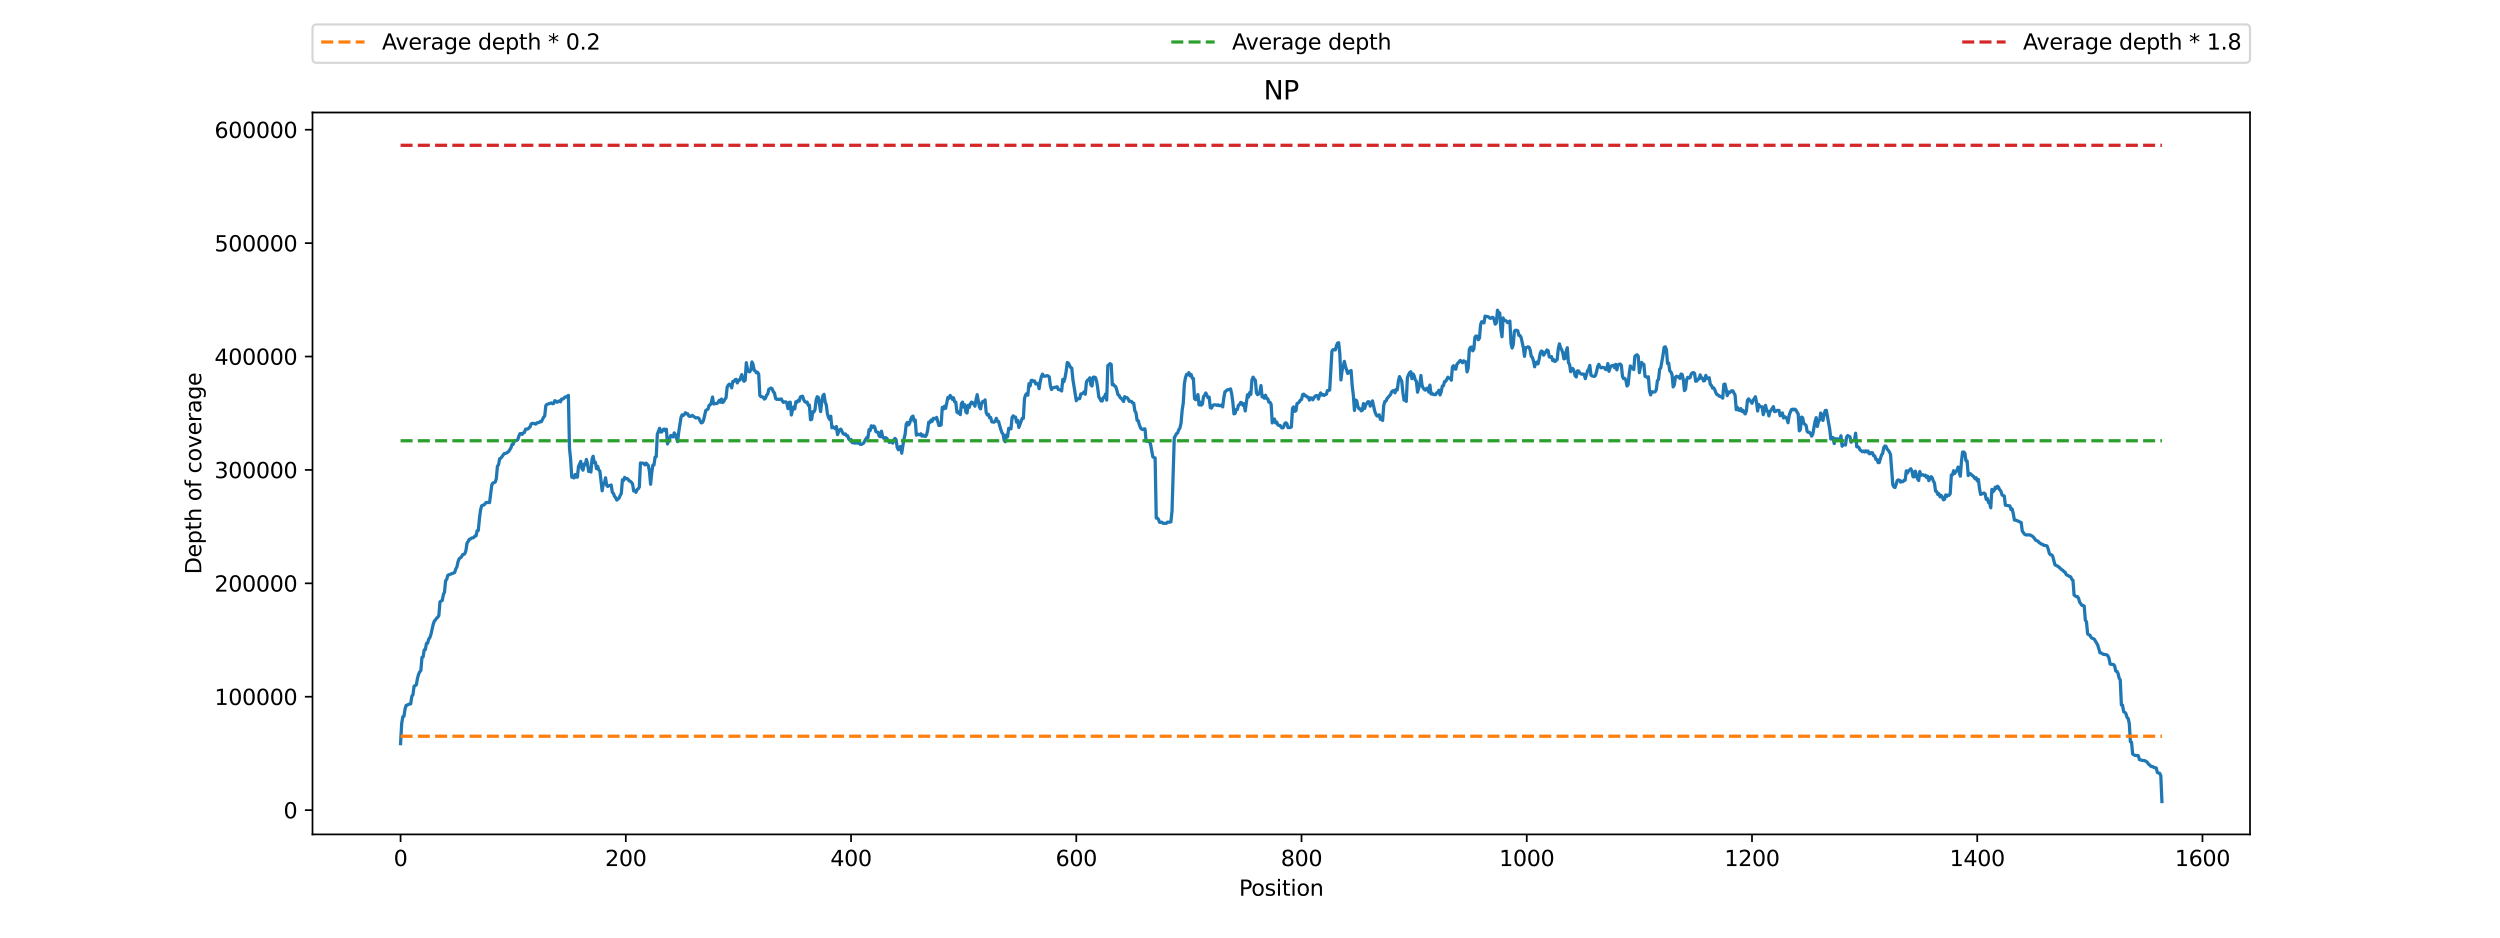 <?xml version="1.0" encoding="utf-8" standalone="no"?>
<!DOCTYPE svg PUBLIC "-//W3C//DTD SVG 1.1//EN"
  "http://www.w3.org/Graphics/SVG/1.1/DTD/svg11.dtd">
<svg xmlns:xlink="http://www.w3.org/1999/xlink" width="1152pt" height="432pt" viewBox="0 0 1152 432" xmlns="http://www.w3.org/2000/svg" version="1.1">
 <defs>
  <style type="text/css">*{stroke-linejoin: round; stroke-linecap: butt}</style>
 </defs>
 <g id="figure_1">
  <g id="patch_1">
   <path d="M 0 432 
L 1152 432 
L 1152 0 
L 0 0 
z
" style="fill: #ffffff"/>
  </g>
  <g id="axes_1">
   <g id="patch_2">
    <path d="M 144 384.48 
L 1036.8 384.48 
L 1036.8 51.84 
L 144 51.84 
z
" style="fill: #ffffff"/>
   </g>
   <g id="matplotlib.axis_1">
    <g id="xtick_1">
     <g id="line2d_1">
      <defs>
       <path id="m8441cb21a8" d="M 0 0 
L 0 3.5 
" style="stroke: #000000; stroke-width: 0.8"/>
      </defs>
      <g>
       <use xlink:href="#m8441cb21a8" x="184.582" y="384.48" style="stroke: #000000; stroke-width: 0.8"/>
      </g>
     </g>
     <g id="text_1">
      <!-- 0 -->
      <g transform="translate(181.401 399.078)scale(0.1 -0.1)">
       <defs>
        <path id="DejaVuSans-30" d="M 2034 4250 
Q 1547 4250 1301 3770 
Q 1056 3291 1056 2328 
Q 1056 1369 1301 889 
Q 1547 409 2034 409 
Q 2525 409 2770 889 
Q 3016 1369 3016 2328 
Q 3016 3291 2770 3770 
Q 2525 4250 2034 4250 
z
M 2034 4750 
Q 2819 4750 3233 4129 
Q 3647 3509 3647 2328 
Q 3647 1150 3233 529 
Q 2819 -91 2034 -91 
Q 1250 -91 836 529 
Q 422 1150 422 2328 
Q 422 3509 836 4129 
Q 1250 4750 2034 4750 
z
" transform="scale(0.016)"/>
       </defs>
       <use xlink:href="#DejaVuSans-30"/>
      </g>
     </g>
    </g>
    <g id="xtick_2">
     <g id="line2d_2">
      <g>
       <use xlink:href="#m8441cb21a8" x="288.372" y="384.48" style="stroke: #000000; stroke-width: 0.8"/>
      </g>
     </g>
     <g id="text_2">
      <!-- 200 -->
      <g transform="translate(278.828 399.078)scale(0.1 -0.1)">
       <defs>
        <path id="DejaVuSans-32" d="M 1228 531 
L 3431 531 
L 3431 0 
L 469 0 
L 469 531 
Q 828 903 1448 1529 
Q 2069 2156 2228 2338 
Q 2531 2678 2651 2914 
Q 2772 3150 2772 3378 
Q 2772 3750 2511 3984 
Q 2250 4219 1831 4219 
Q 1534 4219 1204 4116 
Q 875 4013 500 3803 
L 500 4441 
Q 881 4594 1212 4672 
Q 1544 4750 1819 4750 
Q 2544 4750 2975 4387 
Q 3406 4025 3406 3419 
Q 3406 3131 3298 2873 
Q 3191 2616 2906 2266 
Q 2828 2175 2409 1742 
Q 1991 1309 1228 531 
z
" transform="scale(0.016)"/>
       </defs>
       <use xlink:href="#DejaVuSans-32"/>
       <use xlink:href="#DejaVuSans-30" x="63.623"/>
       <use xlink:href="#DejaVuSans-30" x="127.246"/>
      </g>
     </g>
    </g>
    <g id="xtick_3">
     <g id="line2d_3">
      <g>
       <use xlink:href="#m8441cb21a8" x="392.161" y="384.48" style="stroke: #000000; stroke-width: 0.8"/>
      </g>
     </g>
     <g id="text_3">
      <!-- 400 -->
      <g transform="translate(382.618 399.078)scale(0.1 -0.1)">
       <defs>
        <path id="DejaVuSans-34" d="M 2419 4116 
L 825 1625 
L 2419 1625 
L 2419 4116 
z
M 2253 4666 
L 3047 4666 
L 3047 1625 
L 3713 1625 
L 3713 1100 
L 3047 1100 
L 3047 0 
L 2419 0 
L 2419 1100 
L 313 1100 
L 313 1709 
L 2253 4666 
z
" transform="scale(0.016)"/>
       </defs>
       <use xlink:href="#DejaVuSans-34"/>
       <use xlink:href="#DejaVuSans-30" x="63.623"/>
       <use xlink:href="#DejaVuSans-30" x="127.246"/>
      </g>
     </g>
    </g>
    <g id="xtick_4">
     <g id="line2d_4">
      <g>
       <use xlink:href="#m8441cb21a8" x="495.951" y="384.48" style="stroke: #000000; stroke-width: 0.8"/>
      </g>
     </g>
     <g id="text_4">
      <!-- 600 -->
      <g transform="translate(486.408 399.078)scale(0.1 -0.1)">
       <defs>
        <path id="DejaVuSans-36" d="M 2113 2584 
Q 1688 2584 1439 2293 
Q 1191 2003 1191 1497 
Q 1191 994 1439 701 
Q 1688 409 2113 409 
Q 2538 409 2786 701 
Q 3034 994 3034 1497 
Q 3034 2003 2786 2293 
Q 2538 2584 2113 2584 
z
M 3366 4563 
L 3366 3988 
Q 3128 4100 2886 4159 
Q 2644 4219 2406 4219 
Q 1781 4219 1451 3797 
Q 1122 3375 1075 2522 
Q 1259 2794 1537 2939 
Q 1816 3084 2150 3084 
Q 2853 3084 3261 2657 
Q 3669 2231 3669 1497 
Q 3669 778 3244 343 
Q 2819 -91 2113 -91 
Q 1303 -91 875 529 
Q 447 1150 447 2328 
Q 447 3434 972 4092 
Q 1497 4750 2381 4750 
Q 2619 4750 2861 4703 
Q 3103 4656 3366 4563 
z
" transform="scale(0.016)"/>
       </defs>
       <use xlink:href="#DejaVuSans-36"/>
       <use xlink:href="#DejaVuSans-30" x="63.623"/>
       <use xlink:href="#DejaVuSans-30" x="127.246"/>
      </g>
     </g>
    </g>
    <g id="xtick_5">
     <g id="line2d_5">
      <g>
       <use xlink:href="#m8441cb21a8" x="599.741" y="384.48" style="stroke: #000000; stroke-width: 0.8"/>
      </g>
     </g>
     <g id="text_5">
      <!-- 800 -->
      <g transform="translate(590.197 399.078)scale(0.1 -0.1)">
       <defs>
        <path id="DejaVuSans-38" d="M 2034 2216 
Q 1584 2216 1326 1975 
Q 1069 1734 1069 1313 
Q 1069 891 1326 650 
Q 1584 409 2034 409 
Q 2484 409 2743 651 
Q 3003 894 3003 1313 
Q 3003 1734 2745 1975 
Q 2488 2216 2034 2216 
z
M 1403 2484 
Q 997 2584 770 2862 
Q 544 3141 544 3541 
Q 544 4100 942 4425 
Q 1341 4750 2034 4750 
Q 2731 4750 3128 4425 
Q 3525 4100 3525 3541 
Q 3525 3141 3298 2862 
Q 3072 2584 2669 2484 
Q 3125 2378 3379 2068 
Q 3634 1759 3634 1313 
Q 3634 634 3220 271 
Q 2806 -91 2034 -91 
Q 1263 -91 848 271 
Q 434 634 434 1313 
Q 434 1759 690 2068 
Q 947 2378 1403 2484 
z
M 1172 3481 
Q 1172 3119 1398 2916 
Q 1625 2713 2034 2713 
Q 2441 2713 2670 2916 
Q 2900 3119 2900 3481 
Q 2900 3844 2670 4047 
Q 2441 4250 2034 4250 
Q 1625 4250 1398 4047 
Q 1172 3844 1172 3481 
z
" transform="scale(0.016)"/>
       </defs>
       <use xlink:href="#DejaVuSans-38"/>
       <use xlink:href="#DejaVuSans-30" x="63.623"/>
       <use xlink:href="#DejaVuSans-30" x="127.246"/>
      </g>
     </g>
    </g>
    <g id="xtick_6">
     <g id="line2d_6">
      <g>
       <use xlink:href="#m8441cb21a8" x="703.531" y="384.48" style="stroke: #000000; stroke-width: 0.8"/>
      </g>
     </g>
     <g id="text_6">
      <!-- 1000 -->
      <g transform="translate(690.806 399.078)scale(0.1 -0.1)">
       <defs>
        <path id="DejaVuSans-31" d="M 794 531 
L 1825 531 
L 1825 4091 
L 703 3866 
L 703 4441 
L 1819 4666 
L 2450 4666 
L 2450 531 
L 3481 531 
L 3481 0 
L 794 0 
L 794 531 
z
" transform="scale(0.016)"/>
       </defs>
       <use xlink:href="#DejaVuSans-31"/>
       <use xlink:href="#DejaVuSans-30" x="63.623"/>
       <use xlink:href="#DejaVuSans-30" x="127.246"/>
       <use xlink:href="#DejaVuSans-30" x="190.869"/>
      </g>
     </g>
    </g>
    <g id="xtick_7">
     <g id="line2d_7">
      <g>
       <use xlink:href="#m8441cb21a8" x="807.321" y="384.48" style="stroke: #000000; stroke-width: 0.8"/>
      </g>
     </g>
     <g id="text_7">
      <!-- 1200 -->
      <g transform="translate(794.596 399.078)scale(0.1 -0.1)">
       <use xlink:href="#DejaVuSans-31"/>
       <use xlink:href="#DejaVuSans-32" x="63.623"/>
       <use xlink:href="#DejaVuSans-30" x="127.246"/>
       <use xlink:href="#DejaVuSans-30" x="190.869"/>
      </g>
     </g>
    </g>
    <g id="xtick_8">
     <g id="line2d_8">
      <g>
       <use xlink:href="#m8441cb21a8" x="911.111" y="384.48" style="stroke: #000000; stroke-width: 0.8"/>
      </g>
     </g>
     <g id="text_8">
      <!-- 1400 -->
      <g transform="translate(898.386 399.078)scale(0.1 -0.1)">
       <use xlink:href="#DejaVuSans-31"/>
       <use xlink:href="#DejaVuSans-34" x="63.623"/>
       <use xlink:href="#DejaVuSans-30" x="127.246"/>
       <use xlink:href="#DejaVuSans-30" x="190.869"/>
      </g>
     </g>
    </g>
    <g id="xtick_9">
     <g id="line2d_9">
      <g>
       <use xlink:href="#m8441cb21a8" x="1014.9" y="384.48" style="stroke: #000000; stroke-width: 0.8"/>
      </g>
     </g>
     <g id="text_9">
      <!-- 1600 -->
      <g transform="translate(1002.175 399.078)scale(0.1 -0.1)">
       <use xlink:href="#DejaVuSans-31"/>
       <use xlink:href="#DejaVuSans-36" x="63.623"/>
       <use xlink:href="#DejaVuSans-30" x="127.246"/>
       <use xlink:href="#DejaVuSans-30" x="190.869"/>
      </g>
     </g>
    </g>
    <g id="text_10">
     <!-- Position -->
     <g transform="translate(570.936 412.757)scale(0.1 -0.1)">
      <defs>
       <path id="DejaVuSans-50" d="M 1259 4147 
L 1259 2394 
L 2053 2394 
Q 2494 2394 2734 2622 
Q 2975 2850 2975 3272 
Q 2975 3691 2734 3919 
Q 2494 4147 2053 4147 
L 1259 4147 
z
M 628 4666 
L 2053 4666 
Q 2838 4666 3239 4311 
Q 3641 3956 3641 3272 
Q 3641 2581 3239 2228 
Q 2838 1875 2053 1875 
L 1259 1875 
L 1259 0 
L 628 0 
L 628 4666 
z
" transform="scale(0.016)"/>
       <path id="DejaVuSans-6f" d="M 1959 3097 
Q 1497 3097 1228 2736 
Q 959 2375 959 1747 
Q 959 1119 1226 758 
Q 1494 397 1959 397 
Q 2419 397 2687 759 
Q 2956 1122 2956 1747 
Q 2956 2369 2687 2733 
Q 2419 3097 1959 3097 
z
M 1959 3584 
Q 2709 3584 3137 3096 
Q 3566 2609 3566 1747 
Q 3566 888 3137 398 
Q 2709 -91 1959 -91 
Q 1206 -91 779 398 
Q 353 888 353 1747 
Q 353 2609 779 3096 
Q 1206 3584 1959 3584 
z
" transform="scale(0.016)"/>
       <path id="DejaVuSans-73" d="M 2834 3397 
L 2834 2853 
Q 2591 2978 2328 3040 
Q 2066 3103 1784 3103 
Q 1356 3103 1142 2972 
Q 928 2841 928 2578 
Q 928 2378 1081 2264 
Q 1234 2150 1697 2047 
L 1894 2003 
Q 2506 1872 2764 1633 
Q 3022 1394 3022 966 
Q 3022 478 2636 193 
Q 2250 -91 1575 -91 
Q 1294 -91 989 -36 
Q 684 19 347 128 
L 347 722 
Q 666 556 975 473 
Q 1284 391 1588 391 
Q 1994 391 2212 530 
Q 2431 669 2431 922 
Q 2431 1156 2273 1281 
Q 2116 1406 1581 1522 
L 1381 1569 
Q 847 1681 609 1914 
Q 372 2147 372 2553 
Q 372 3047 722 3315 
Q 1072 3584 1716 3584 
Q 2034 3584 2315 3537 
Q 2597 3491 2834 3397 
z
" transform="scale(0.016)"/>
       <path id="DejaVuSans-69" d="M 603 3500 
L 1178 3500 
L 1178 0 
L 603 0 
L 603 3500 
z
M 603 4863 
L 1178 4863 
L 1178 4134 
L 603 4134 
L 603 4863 
z
" transform="scale(0.016)"/>
       <path id="DejaVuSans-74" d="M 1172 4494 
L 1172 3500 
L 2356 3500 
L 2356 3053 
L 1172 3053 
L 1172 1153 
Q 1172 725 1289 603 
Q 1406 481 1766 481 
L 2356 481 
L 2356 0 
L 1766 0 
Q 1100 0 847 248 
Q 594 497 594 1153 
L 594 3053 
L 172 3053 
L 172 3500 
L 594 3500 
L 594 4494 
L 1172 4494 
z
" transform="scale(0.016)"/>
       <path id="DejaVuSans-6e" d="M 3513 2113 
L 3513 0 
L 2938 0 
L 2938 2094 
Q 2938 2591 2744 2837 
Q 2550 3084 2163 3084 
Q 1697 3084 1428 2787 
Q 1159 2491 1159 1978 
L 1159 0 
L 581 0 
L 581 3500 
L 1159 3500 
L 1159 2956 
Q 1366 3272 1645 3428 
Q 1925 3584 2291 3584 
Q 2894 3584 3203 3211 
Q 3513 2838 3513 2113 
z
" transform="scale(0.016)"/>
      </defs>
      <use xlink:href="#DejaVuSans-50"/>
      <use xlink:href="#DejaVuSans-6f" x="56.678"/>
      <use xlink:href="#DejaVuSans-73" x="117.859"/>
      <use xlink:href="#DejaVuSans-69" x="169.959"/>
      <use xlink:href="#DejaVuSans-74" x="197.742"/>
      <use xlink:href="#DejaVuSans-69" x="236.951"/>
      <use xlink:href="#DejaVuSans-6f" x="264.734"/>
      <use xlink:href="#DejaVuSans-6e" x="325.916"/>
     </g>
    </g>
   </g>
   <g id="matplotlib.axis_2">
    <g id="ytick_1">
     <g id="line2d_10">
      <defs>
       <path id="maeee76beac" d="M 0 0 
L -3.5 0 
" style="stroke: #000000; stroke-width: 0.8"/>
      </defs>
      <g>
       <use xlink:href="#maeee76beac" x="144" y="373.301" style="stroke: #000000; stroke-width: 0.8"/>
      </g>
     </g>
     <g id="text_11">
      <!-- 0 -->
      <g transform="translate(130.637 377.101)scale(0.1 -0.1)">
       <use xlink:href="#DejaVuSans-30"/>
      </g>
     </g>
    </g>
    <g id="ytick_2">
     <g id="line2d_11">
      <g>
       <use xlink:href="#maeee76beac" x="144" y="321.049" style="stroke: #000000; stroke-width: 0.8"/>
      </g>
     </g>
     <g id="text_12">
      <!-- 100000 -->
      <g transform="translate(98.825 324.848)scale(0.1 -0.1)">
       <use xlink:href="#DejaVuSans-31"/>
       <use xlink:href="#DejaVuSans-30" x="63.623"/>
       <use xlink:href="#DejaVuSans-30" x="127.246"/>
       <use xlink:href="#DejaVuSans-30" x="190.869"/>
       <use xlink:href="#DejaVuSans-30" x="254.492"/>
       <use xlink:href="#DejaVuSans-30" x="318.115"/>
      </g>
     </g>
    </g>
    <g id="ytick_3">
     <g id="line2d_12">
      <g>
       <use xlink:href="#maeee76beac" x="144" y="268.796" style="stroke: #000000; stroke-width: 0.8"/>
      </g>
     </g>
     <g id="text_13">
      <!-- 200000 -->
      <g transform="translate(98.825 272.595)scale(0.1 -0.1)">
       <use xlink:href="#DejaVuSans-32"/>
       <use xlink:href="#DejaVuSans-30" x="63.623"/>
       <use xlink:href="#DejaVuSans-30" x="127.246"/>
       <use xlink:href="#DejaVuSans-30" x="190.869"/>
       <use xlink:href="#DejaVuSans-30" x="254.492"/>
       <use xlink:href="#DejaVuSans-30" x="318.115"/>
      </g>
     </g>
    </g>
    <g id="ytick_4">
     <g id="line2d_13">
      <g>
       <use xlink:href="#maeee76beac" x="144" y="216.543" style="stroke: #000000; stroke-width: 0.8"/>
      </g>
     </g>
     <g id="text_14">
      <!-- 300000 -->
      <g transform="translate(98.825 220.342)scale(0.1 -0.1)">
       <defs>
        <path id="DejaVuSans-33" d="M 2597 2516 
Q 3050 2419 3304 2112 
Q 3559 1806 3559 1356 
Q 3559 666 3084 287 
Q 2609 -91 1734 -91 
Q 1441 -91 1130 -33 
Q 819 25 488 141 
L 488 750 
Q 750 597 1062 519 
Q 1375 441 1716 441 
Q 2309 441 2620 675 
Q 2931 909 2931 1356 
Q 2931 1769 2642 2001 
Q 2353 2234 1838 2234 
L 1294 2234 
L 1294 2753 
L 1863 2753 
Q 2328 2753 2575 2939 
Q 2822 3125 2822 3475 
Q 2822 3834 2567 4026 
Q 2313 4219 1838 4219 
Q 1578 4219 1281 4162 
Q 984 4106 628 3988 
L 628 4550 
Q 988 4650 1302 4700 
Q 1616 4750 1894 4750 
Q 2613 4750 3031 4423 
Q 3450 4097 3450 3541 
Q 3450 3153 3228 2886 
Q 3006 2619 2597 2516 
z
" transform="scale(0.016)"/>
       </defs>
       <use xlink:href="#DejaVuSans-33"/>
       <use xlink:href="#DejaVuSans-30" x="63.623"/>
       <use xlink:href="#DejaVuSans-30" x="127.246"/>
       <use xlink:href="#DejaVuSans-30" x="190.869"/>
       <use xlink:href="#DejaVuSans-30" x="254.492"/>
       <use xlink:href="#DejaVuSans-30" x="318.115"/>
      </g>
     </g>
    </g>
    <g id="ytick_5">
     <g id="line2d_14">
      <g>
       <use xlink:href="#maeee76beac" x="144" y="164.29" style="stroke: #000000; stroke-width: 0.8"/>
      </g>
     </g>
     <g id="text_15">
      <!-- 400000 -->
      <g transform="translate(98.825 168.089)scale(0.1 -0.1)">
       <use xlink:href="#DejaVuSans-34"/>
       <use xlink:href="#DejaVuSans-30" x="63.623"/>
       <use xlink:href="#DejaVuSans-30" x="127.246"/>
       <use xlink:href="#DejaVuSans-30" x="190.869"/>
       <use xlink:href="#DejaVuSans-30" x="254.492"/>
       <use xlink:href="#DejaVuSans-30" x="318.115"/>
      </g>
     </g>
    </g>
    <g id="ytick_6">
     <g id="line2d_15">
      <g>
       <use xlink:href="#maeee76beac" x="144" y="112.037" style="stroke: #000000; stroke-width: 0.8"/>
      </g>
     </g>
     <g id="text_16">
      <!-- 500000 -->
      <g transform="translate(98.825 115.837)scale(0.1 -0.1)">
       <defs>
        <path id="DejaVuSans-35" d="M 691 4666 
L 3169 4666 
L 3169 4134 
L 1269 4134 
L 1269 2991 
Q 1406 3038 1543 3061 
Q 1681 3084 1819 3084 
Q 2600 3084 3056 2656 
Q 3513 2228 3513 1497 
Q 3513 744 3044 326 
Q 2575 -91 1722 -91 
Q 1428 -91 1123 -41 
Q 819 9 494 109 
L 494 744 
Q 775 591 1075 516 
Q 1375 441 1709 441 
Q 2250 441 2565 725 
Q 2881 1009 2881 1497 
Q 2881 1984 2565 2268 
Q 2250 2553 1709 2553 
Q 1456 2553 1204 2497 
Q 953 2441 691 2322 
L 691 4666 
z
" transform="scale(0.016)"/>
       </defs>
       <use xlink:href="#DejaVuSans-35"/>
       <use xlink:href="#DejaVuSans-30" x="63.623"/>
       <use xlink:href="#DejaVuSans-30" x="127.246"/>
       <use xlink:href="#DejaVuSans-30" x="190.869"/>
       <use xlink:href="#DejaVuSans-30" x="254.492"/>
       <use xlink:href="#DejaVuSans-30" x="318.115"/>
      </g>
     </g>
    </g>
    <g id="ytick_7">
     <g id="line2d_16">
      <g>
       <use xlink:href="#maeee76beac" x="144" y="59.785" style="stroke: #000000; stroke-width: 0.8"/>
      </g>
     </g>
     <g id="text_17">
      <!-- 600000 -->
      <g transform="translate(98.825 63.584)scale(0.1 -0.1)">
       <use xlink:href="#DejaVuSans-36"/>
       <use xlink:href="#DejaVuSans-30" x="63.623"/>
       <use xlink:href="#DejaVuSans-30" x="127.246"/>
       <use xlink:href="#DejaVuSans-30" x="190.869"/>
       <use xlink:href="#DejaVuSans-30" x="254.492"/>
       <use xlink:href="#DejaVuSans-30" x="318.115"/>
      </g>
     </g>
    </g>
    <g id="text_18">
     <!-- Depth of coverage -->
     <g transform="translate(92.745 264.602)rotate(-90)scale(0.1 -0.1)">
      <defs>
       <path id="DejaVuSans-44" d="M 1259 4147 
L 1259 519 
L 2022 519 
Q 2988 519 3436 956 
Q 3884 1394 3884 2338 
Q 3884 3275 3436 3711 
Q 2988 4147 2022 4147 
L 1259 4147 
z
M 628 4666 
L 1925 4666 
Q 3281 4666 3915 4102 
Q 4550 3538 4550 2338 
Q 4550 1131 3912 565 
Q 3275 0 1925 0 
L 628 0 
L 628 4666 
z
" transform="scale(0.016)"/>
       <path id="DejaVuSans-65" d="M 3597 1894 
L 3597 1613 
L 953 1613 
Q 991 1019 1311 708 
Q 1631 397 2203 397 
Q 2534 397 2845 478 
Q 3156 559 3463 722 
L 3463 178 
Q 3153 47 2828 -22 
Q 2503 -91 2169 -91 
Q 1331 -91 842 396 
Q 353 884 353 1716 
Q 353 2575 817 3079 
Q 1281 3584 2069 3584 
Q 2775 3584 3186 3129 
Q 3597 2675 3597 1894 
z
M 3022 2063 
Q 3016 2534 2758 2815 
Q 2500 3097 2075 3097 
Q 1594 3097 1305 2825 
Q 1016 2553 972 2059 
L 3022 2063 
z
" transform="scale(0.016)"/>
       <path id="DejaVuSans-70" d="M 1159 525 
L 1159 -1331 
L 581 -1331 
L 581 3500 
L 1159 3500 
L 1159 2969 
Q 1341 3281 1617 3432 
Q 1894 3584 2278 3584 
Q 2916 3584 3314 3078 
Q 3713 2572 3713 1747 
Q 3713 922 3314 415 
Q 2916 -91 2278 -91 
Q 1894 -91 1617 61 
Q 1341 213 1159 525 
z
M 3116 1747 
Q 3116 2381 2855 2742 
Q 2594 3103 2138 3103 
Q 1681 3103 1420 2742 
Q 1159 2381 1159 1747 
Q 1159 1113 1420 752 
Q 1681 391 2138 391 
Q 2594 391 2855 752 
Q 3116 1113 3116 1747 
z
" transform="scale(0.016)"/>
       <path id="DejaVuSans-68" d="M 3513 2113 
L 3513 0 
L 2938 0 
L 2938 2094 
Q 2938 2591 2744 2837 
Q 2550 3084 2163 3084 
Q 1697 3084 1428 2787 
Q 1159 2491 1159 1978 
L 1159 0 
L 581 0 
L 581 4863 
L 1159 4863 
L 1159 2956 
Q 1366 3272 1645 3428 
Q 1925 3584 2291 3584 
Q 2894 3584 3203 3211 
Q 3513 2838 3513 2113 
z
" transform="scale(0.016)"/>
       <path id="DejaVuSans-20" transform="scale(0.016)"/>
       <path id="DejaVuSans-66" d="M 2375 4863 
L 2375 4384 
L 1825 4384 
Q 1516 4384 1395 4259 
Q 1275 4134 1275 3809 
L 1275 3500 
L 2222 3500 
L 2222 3053 
L 1275 3053 
L 1275 0 
L 697 0 
L 697 3053 
L 147 3053 
L 147 3500 
L 697 3500 
L 697 3744 
Q 697 4328 969 4595 
Q 1241 4863 1831 4863 
L 2375 4863 
z
" transform="scale(0.016)"/>
       <path id="DejaVuSans-63" d="M 3122 3366 
L 3122 2828 
Q 2878 2963 2633 3030 
Q 2388 3097 2138 3097 
Q 1578 3097 1268 2742 
Q 959 2388 959 1747 
Q 959 1106 1268 751 
Q 1578 397 2138 397 
Q 2388 397 2633 464 
Q 2878 531 3122 666 
L 3122 134 
Q 2881 22 2623 -34 
Q 2366 -91 2075 -91 
Q 1284 -91 818 406 
Q 353 903 353 1747 
Q 353 2603 823 3093 
Q 1294 3584 2113 3584 
Q 2378 3584 2631 3529 
Q 2884 3475 3122 3366 
z
" transform="scale(0.016)"/>
       <path id="DejaVuSans-76" d="M 191 3500 
L 800 3500 
L 1894 563 
L 2988 3500 
L 3597 3500 
L 2284 0 
L 1503 0 
L 191 3500 
z
" transform="scale(0.016)"/>
       <path id="DejaVuSans-72" d="M 2631 2963 
Q 2534 3019 2420 3045 
Q 2306 3072 2169 3072 
Q 1681 3072 1420 2755 
Q 1159 2438 1159 1844 
L 1159 0 
L 581 0 
L 581 3500 
L 1159 3500 
L 1159 2956 
Q 1341 3275 1631 3429 
Q 1922 3584 2338 3584 
Q 2397 3584 2469 3576 
Q 2541 3569 2628 3553 
L 2631 2963 
z
" transform="scale(0.016)"/>
       <path id="DejaVuSans-61" d="M 2194 1759 
Q 1497 1759 1228 1600 
Q 959 1441 959 1056 
Q 959 750 1161 570 
Q 1363 391 1709 391 
Q 2188 391 2477 730 
Q 2766 1069 2766 1631 
L 2766 1759 
L 2194 1759 
z
M 3341 1997 
L 3341 0 
L 2766 0 
L 2766 531 
Q 2569 213 2275 61 
Q 1981 -91 1556 -91 
Q 1019 -91 701 211 
Q 384 513 384 1019 
Q 384 1609 779 1909 
Q 1175 2209 1959 2209 
L 2766 2209 
L 2766 2266 
Q 2766 2663 2505 2880 
Q 2244 3097 1772 3097 
Q 1472 3097 1187 3025 
Q 903 2953 641 2809 
L 641 3341 
Q 956 3463 1253 3523 
Q 1550 3584 1831 3584 
Q 2591 3584 2966 3190 
Q 3341 2797 3341 1997 
z
" transform="scale(0.016)"/>
       <path id="DejaVuSans-67" d="M 2906 1791 
Q 2906 2416 2648 2759 
Q 2391 3103 1925 3103 
Q 1463 3103 1205 2759 
Q 947 2416 947 1791 
Q 947 1169 1205 825 
Q 1463 481 1925 481 
Q 2391 481 2648 825 
Q 2906 1169 2906 1791 
z
M 3481 434 
Q 3481 -459 3084 -895 
Q 2688 -1331 1869 -1331 
Q 1566 -1331 1297 -1286 
Q 1028 -1241 775 -1147 
L 775 -588 
Q 1028 -725 1275 -790 
Q 1522 -856 1778 -856 
Q 2344 -856 2625 -561 
Q 2906 -266 2906 331 
L 2906 616 
Q 2728 306 2450 153 
Q 2172 0 1784 0 
Q 1141 0 747 490 
Q 353 981 353 1791 
Q 353 2603 747 3093 
Q 1141 3584 1784 3584 
Q 2172 3584 2450 3431 
Q 2728 3278 2906 2969 
L 2906 3500 
L 3481 3500 
L 3481 434 
z
" transform="scale(0.016)"/>
      </defs>
      <use xlink:href="#DejaVuSans-44"/>
      <use xlink:href="#DejaVuSans-65" x="77.002"/>
      <use xlink:href="#DejaVuSans-70" x="138.525"/>
      <use xlink:href="#DejaVuSans-74" x="202.002"/>
      <use xlink:href="#DejaVuSans-68" x="241.211"/>
      <use xlink:href="#DejaVuSans-20" x="304.59"/>
      <use xlink:href="#DejaVuSans-6f" x="336.377"/>
      <use xlink:href="#DejaVuSans-66" x="397.559"/>
      <use xlink:href="#DejaVuSans-20" x="432.764"/>
      <use xlink:href="#DejaVuSans-63" x="464.551"/>
      <use xlink:href="#DejaVuSans-6f" x="519.531"/>
      <use xlink:href="#DejaVuSans-76" x="580.713"/>
      <use xlink:href="#DejaVuSans-65" x="639.893"/>
      <use xlink:href="#DejaVuSans-72" x="701.416"/>
      <use xlink:href="#DejaVuSans-61" x="742.529"/>
      <use xlink:href="#DejaVuSans-67" x="803.809"/>
      <use xlink:href="#DejaVuSans-65" x="867.285"/>
     </g>
    </g>
   </g>
   <g id="line2d_17">
    <path d="M 184.582 342.67 
L 185.101 333.378 
L 185.62 330.258 
L 186.139 330.09 
L 186.658 326.639 
L 187.177 325.029 
L 187.696 324.907 
L 188.214 324.564 
L 189.252 324.34 
L 189.771 320.844 
L 190.29 320.099 
L 190.809 316.227 
L 191.847 315.565 
L 192.366 312.616 
L 192.885 310.716 
L 193.404 309.576 
L 193.923 309.048 
L 194.442 302.932 
L 194.961 302.701 
L 195.48 299.461 
L 195.999 299.32 
L 196.518 296.462 
L 197.037 296.394 
L 197.556 294.505 
L 198.074 293.855 
L 198.593 292.263 
L 199.631 287.644 
L 200.15 286.194 
L 200.669 285.644 
L 201.188 284.846 
L 201.707 284.448 
L 202.226 283.646 
L 202.745 277.353 
L 203.264 276.947 
L 203.783 276.7 
L 204.302 274.014 
L 204.821 272.866 
L 205.34 267.645 
L 205.859 266.917 
L 206.378 265.059 
L 209.491 263.835 
L 210.01 262.161 
L 210.529 261.317 
L 211.048 258.903 
L 211.567 257.523 
L 212.605 256.667 
L 213.124 255.629 
L 213.643 255.521 
L 214.162 255.141 
L 214.681 253.786 
L 215.2 250.247 
L 215.719 249.541 
L 216.238 248.534 
L 216.757 248.404 
L 217.276 247.919 
L 217.795 247.862 
L 218.314 247.666 
L 218.832 247.007 
L 219.351 246.919 
L 219.87 244.547 
L 220.389 244.45 
L 220.908 239.164 
L 221.427 235.057 
L 221.946 233.073 
L 222.465 232.817 
L 222.984 232.726 
L 224.022 231.532 
L 224.541 231.606 
L 225.06 231.42 
L 225.579 231.622 
L 226.617 223.45 
L 227.136 222.559 
L 227.655 222.424 
L 228.174 222.149 
L 228.692 220.642 
L 229.211 214.843 
L 229.73 214.118 
L 230.249 211.363 
L 230.768 211.177 
L 232.325 209.016 
L 232.844 208.957 
L 233.363 208.76 
L 234.401 208.04 
L 235.439 206.387 
L 235.958 204.779 
L 236.477 204.764 
L 236.996 203.064 
L 238.034 203.007 
L 238.553 202.668 
L 239.071 201.068 
L 239.59 199.835 
L 240.109 199.776 
L 240.628 200.156 
L 241.147 199.46 
L 241.666 199.234 
L 242.185 197.76 
L 243.223 197.689 
L 244.261 196.653 
L 244.78 195.305 
L 245.299 195.108 
L 245.818 195.1 
L 246.337 195.208 
L 246.856 195.46 
L 247.375 194.855 
L 248.413 194.688 
L 248.932 194.199 
L 249.45 194.337 
L 250.488 192.279 
L 251.007 191.652 
L 251.526 186.88 
L 252.045 186.33 
L 254.121 185.66 
L 254.64 186.048 
L 255.159 185.887 
L 255.678 184.631 
L 256.197 184.873 
L 256.716 185.369 
L 257.754 184.704 
L 258.273 185.156 
L 258.792 183.902 
L 259.31 183.902 
L 259.829 183.526 
L 260.348 182.941 
L 260.867 182.93 
L 261.905 182.202 
L 262.424 206.637 
L 262.943 211.58 
L 263.462 219.873 
L 263.981 219.905 
L 264.5 220.237 
L 265.019 218.654 
L 265.538 219.838 
L 266.057 219.858 
L 266.576 214.901 
L 267.614 212.619 
L 268.133 215.914 
L 268.652 216.648 
L 269.171 213.807 
L 269.689 214.192 
L 270.208 211.705 
L 270.727 213.584 
L 271.246 217.218 
L 271.765 216.77 
L 272.284 217.527 
L 272.803 211.587 
L 273.322 210.244 
L 273.841 213.246 
L 274.36 213.057 
L 274.879 215.95 
L 275.398 214.9 
L 275.917 216.529 
L 276.436 217.139 
L 277.474 226.16 
L 277.993 222.786 
L 278.512 222.762 
L 279.031 220.173 
L 279.55 223.649 
L 280.068 224.163 
L 280.587 223.77 
L 281.106 223.74 
L 281.625 223.463 
L 282.144 226.783 
L 282.663 227.376 
L 283.182 228.709 
L 283.701 229.338 
L 284.22 230.44 
L 285.258 229.533 
L 285.777 228.32 
L 286.296 227.408 
L 286.815 221.08 
L 287.334 221.399 
L 287.853 219.986 
L 288.372 220.593 
L 288.891 220.501 
L 289.41 220.85 
L 289.928 221.582 
L 290.447 221.789 
L 290.966 222.272 
L 291.485 223.015 
L 292.004 226.243 
L 292.523 226.016 
L 293.042 226.881 
L 293.561 225.615 
L 294.08 225.253 
L 294.599 224.418 
L 295.118 213.336 
L 295.637 213.476 
L 296.156 213.406 
L 296.675 213.535 
L 297.194 214.228 
L 297.713 213.408 
L 298.751 214.488 
L 299.27 217.221 
L 299.789 223.136 
L 300.307 218.023 
L 300.826 214.35 
L 301.345 214.263 
L 301.864 210.648 
L 302.383 210.44 
L 302.902 200.051 
L 303.94 197.353 
L 304.459 199.095 
L 304.978 198.991 
L 305.497 198.017 
L 306.016 197.702 
L 306.535 198.409 
L 307.054 197.802 
L 307.573 204.548 
L 309.13 200.668 
L 309.649 201.145 
L 310.167 201.32 
L 310.686 199.468 
L 311.205 200.261 
L 312.243 203.515 
L 312.762 199.081 
L 313.8 192.395 
L 314.319 191.162 
L 314.838 191.476 
L 315.357 190.953 
L 315.876 190.186 
L 316.395 190.707 
L 316.914 190.668 
L 317.433 191.729 
L 317.952 191.865 
L 318.471 191.76 
L 318.99 191.4 
L 320.546 192.568 
L 321.584 192.473 
L 322.103 192.832 
L 322.622 193.999 
L 323.141 194.865 
L 323.66 194.689 
L 324.179 193.683 
L 325.217 189.146 
L 326.255 188.48 
L 326.774 186.744 
L 327.293 186.535 
L 327.812 185.353 
L 328.331 182.949 
L 328.85 186.162 
L 329.369 186.004 
L 330.407 185.913 
L 330.925 185.356 
L 331.444 184.457 
L 331.963 185.346 
L 332.482 183.885 
L 333.001 185.494 
L 333.52 184.96 
L 334.039 183.985 
L 334.558 183.283 
L 335.077 178.405 
L 335.596 177.427 
L 336.115 177.006 
L 336.634 177.313 
L 337.153 178.732 
L 337.672 175.794 
L 338.191 175.735 
L 338.71 174.998 
L 339.229 174.806 
L 339.748 176.468 
L 340.267 175.284 
L 340.785 175.225 
L 341.823 172.639 
L 342.342 174.894 
L 342.861 175.702 
L 343.38 175.184 
L 343.899 167.144 
L 344.418 170.042 
L 344.937 171.159 
L 345.456 171.332 
L 345.975 170.513 
L 346.494 166.782 
L 347.013 167.925 
L 347.532 170.633 
L 348.051 170.96 
L 348.57 171.824 
L 349.089 171.539 
L 349.608 172.428 
L 350.127 182.216 
L 350.646 182.793 
L 351.164 182.834 
L 351.683 183.016 
L 352.202 183.907 
L 352.721 183.526 
L 353.24 182.106 
L 353.759 181.587 
L 354.278 179.409 
L 355.316 178.792 
L 355.835 179.216 
L 356.354 180.597 
L 356.873 181.038 
L 357.392 183.634 
L 357.911 184.039 
L 358.43 183.907 
L 358.949 184.088 
L 359.987 183.821 
L 360.506 184.749 
L 361.025 185.443 
L 361.543 185.187 
L 362.062 185.152 
L 362.581 185.755 
L 363.1 188.29 
L 363.619 185.396 
L 364.138 185.347 
L 364.657 191.226 
L 365.176 188.96 
L 365.695 187.542 
L 366.214 188.45 
L 366.733 185.099 
L 367.252 185.413 
L 367.771 184.509 
L 368.29 184.809 
L 368.809 182.924 
L 369.328 182.672 
L 369.847 182.587 
L 370.366 184.275 
L 370.885 185.078 
L 371.403 185.418 
L 371.922 185.254 
L 372.441 186.78 
L 372.96 186.689 
L 373.479 193.403 
L 373.998 193.264 
L 374.517 189.712 
L 375.036 189.861 
L 375.555 188.738 
L 376.074 184.281 
L 376.593 182.803 
L 377.112 183.187 
L 378.15 189.667 
L 378.669 185.043 
L 379.188 182.317 
L 379.707 181.704 
L 380.226 185.23 
L 380.745 186.52 
L 381.264 190.672 
L 381.782 192.352 
L 382.301 193.284 
L 382.82 191.79 
L 383.339 197.138 
L 383.858 196.655 
L 384.896 197.594 
L 385.415 196.558 
L 385.934 200.276 
L 386.453 198.959 
L 386.972 197.957 
L 387.491 197.753 
L 388.529 199.886 
L 389.048 200.142 
L 389.567 199.945 
L 390.086 200.81 
L 390.605 200.801 
L 391.124 202.375 
L 391.643 202.865 
L 392.161 202.488 
L 392.68 203.983 
L 393.199 203.914 
L 393.718 204.198 
L 394.237 204.074 
L 395.275 204.186 
L 395.794 203.814 
L 396.313 204.699 
L 396.832 204.795 
L 397.87 204.295 
L 398.908 202.413 
L 399.427 201.617 
L 399.946 201.676 
L 400.465 197.984 
L 400.984 198.379 
L 401.503 196.223 
L 402.021 196.937 
L 402.54 196.286 
L 403.059 196.728 
L 403.578 198.852 
L 404.097 199.099 
L 404.616 199.201 
L 405.135 200.97 
L 405.654 201.241 
L 406.173 198.684 
L 406.692 201.235 
L 407.211 201.935 
L 407.73 201.723 
L 408.249 201.695 
L 408.768 202.19 
L 409.806 203.895 
L 410.325 203.621 
L 410.844 203.591 
L 411.363 204.196 
L 411.882 202.688 
L 412.4 202.021 
L 412.919 202.611 
L 413.438 206.2 
L 413.957 207.245 
L 414.476 206.087 
L 414.995 205.741 
L 415.514 208.825 
L 416.552 202.204 
L 417.071 200.199 
L 417.59 195.45 
L 418.109 194.636 
L 418.628 195.807 
L 419.147 195.123 
L 419.666 193.223 
L 420.185 192.091 
L 420.704 191.757 
L 421.223 194.097 
L 421.742 193.548 
L 422.26 200.515 
L 422.779 199.998 
L 423.298 200.285 
L 423.817 200.36 
L 424.336 199.879 
L 424.855 200.999 
L 425.374 200.444 
L 425.893 200.995 
L 426.412 201.147 
L 426.931 200.441 
L 427.45 198.306 
L 427.969 194.525 
L 428.488 194.792 
L 429.007 193.552 
L 429.526 194.16 
L 430.045 192.759 
L 430.564 192.798 
L 431.083 193.043 
L 431.602 192.321 
L 432.639 196.054 
L 433.158 196.021 
L 433.677 195.811 
L 434.196 187.703 
L 434.715 188.52 
L 435.234 187.149 
L 435.753 188.163 
L 436.791 183.148 
L 437.31 183.506 
L 437.829 182.207 
L 438.348 182.9 
L 438.867 184.036 
L 439.386 183.299 
L 439.905 185.182 
L 440.424 185.331 
L 440.943 189.841 
L 441.462 190.3 
L 441.981 189.746 
L 442.5 191.065 
L 443.018 185.97 
L 443.537 185.272 
L 444.056 187.575 
L 444.575 186.515 
L 445.094 189.901 
L 445.613 190.329 
L 446.132 186.762 
L 446.651 187.728 
L 447.17 186.017 
L 447.689 185.28 
L 448.208 186.001 
L 448.727 185.625 
L 449.246 187.188 
L 449.765 184.196 
L 450.284 181.867 
L 451.322 187.562 
L 451.841 188.407 
L 452.36 185.732 
L 452.878 184.977 
L 453.397 185.343 
L 453.916 184.26 
L 454.435 190.102 
L 454.954 191.209 
L 455.473 190.917 
L 455.992 192.503 
L 456.511 192.383 
L 457.03 194.377 
L 458.068 194.549 
L 458.587 194.012 
L 459.106 192.764 
L 459.625 194.175 
L 460.144 194.222 
L 461.182 197.981 
L 461.701 199.379 
L 462.22 200.065 
L 462.739 202.963 
L 463.257 203.554 
L 463.776 200.446 
L 464.295 201.247 
L 464.814 197.386 
L 465.333 197.304 
L 465.852 197.647 
L 466.371 192.366 
L 466.89 191.637 
L 467.409 192.178 
L 467.928 192.18 
L 468.447 194.532 
L 468.966 193.689 
L 469.485 196.971 
L 471.042 192.743 
L 471.561 192.767 
L 472.08 183.663 
L 472.599 181.998 
L 473.118 181.383 
L 473.636 182.103 
L 474.155 176.8 
L 474.674 177.857 
L 475.193 175.289 
L 475.712 175.278 
L 476.231 175.741 
L 476.75 175.556 
L 477.269 176.906 
L 477.788 176.946 
L 478.307 176.686 
L 478.826 179.111 
L 479.345 175.765 
L 479.864 173.577 
L 480.383 172.396 
L 480.902 173.266 
L 481.421 173.411 
L 482.459 173.095 
L 482.978 173.247 
L 483.496 173.681 
L 484.015 177.729 
L 484.534 179.489 
L 485.053 178.696 
L 485.572 178.641 
L 486.091 178.423 
L 486.61 178.459 
L 487.129 178.201 
L 487.648 179.469 
L 488.686 179.663 
L 489.205 180.163 
L 489.724 174.829 
L 490.243 175.893 
L 490.762 174.071 
L 491.281 171.127 
L 491.8 167.043 
L 492.319 167.337 
L 493.357 169.387 
L 493.875 169.606 
L 494.394 174.845 
L 495.951 184.652 
L 496.47 183.752 
L 496.989 183.667 
L 497.508 183.728 
L 498.027 181.546 
L 498.546 181.474 
L 499.065 181.192 
L 499.584 180.535 
L 500.103 181.648 
L 500.622 176.032 
L 501.141 175.193 
L 501.66 174.878 
L 502.179 174.097 
L 502.698 177.408 
L 503.217 177.859 
L 503.736 173.833 
L 504.254 173.759 
L 504.773 173.977 
L 505.292 175.56 
L 505.811 178.689 
L 506.33 182.931 
L 506.849 183.644 
L 507.368 184.744 
L 507.887 184.773 
L 508.406 183.197 
L 508.925 182.936 
L 509.444 181.554 
L 509.963 184.361 
L 510.482 168.515 
L 511.52 167.564 
L 512.039 167.942 
L 512.558 177.306 
L 513.077 177.116 
L 513.596 177.841 
L 514.114 178.146 
L 514.633 179.745 
L 515.152 181.849 
L 515.671 182.175 
L 516.19 183.226 
L 516.709 183.602 
L 517.747 185.01 
L 518.266 182.776 
L 518.785 183.248 
L 519.304 183.243 
L 519.823 183.793 
L 520.342 184.922 
L 520.861 184.877 
L 521.38 184.981 
L 521.899 185.677 
L 522.418 185.793 
L 522.937 189.321 
L 523.456 190.179 
L 523.975 193.718 
L 524.493 193.833 
L 525.012 195.769 
L 525.531 197.095 
L 526.05 197.771 
L 526.569 197.921 
L 527.088 197.647 
L 527.607 197.624 
L 528.126 203.249 
L 529.683 203.404 
L 530.202 204.879 
L 531.24 210.517 
L 531.759 210.854 
L 532.278 211.014 
L 532.797 238.719 
L 533.316 238.719 
L 533.835 239.37 
L 534.353 240.685 
L 535.391 240.651 
L 535.91 241.134 
L 537.467 241.144 
L 537.986 240.61 
L 539.024 240.611 
L 539.543 240.466 
L 540.062 235.6 
L 541.1 201.647 
L 541.619 200.867 
L 542.138 199.813 
L 542.657 199.496 
L 543.176 198.038 
L 543.695 197.278 
L 544.214 195.05 
L 544.732 189.095 
L 545.251 185.669 
L 545.77 176.764 
L 546.289 173.931 
L 546.808 172.504 
L 547.327 172.661 
L 547.846 171.7 
L 548.365 173.153 
L 548.884 172.584 
L 549.403 174.274 
L 549.922 174.452 
L 550.441 183.673 
L 550.96 184.166 
L 551.479 183.933 
L 551.998 181.813 
L 552.517 186.58 
L 553.036 185.314 
L 553.555 186.704 
L 554.074 186.147 
L 554.593 182.728 
L 555.111 182.217 
L 555.63 181.092 
L 556.668 183.282 
L 557.187 182.988 
L 557.706 187.829 
L 558.225 188.07 
L 558.744 186.999 
L 559.263 186.564 
L 560.301 186.561 
L 560.82 186.812 
L 561.339 186.535 
L 561.858 186.971 
L 562.377 186.885 
L 562.896 186.63 
L 563.415 187.498 
L 563.934 183.311 
L 564.453 180.52 
L 564.971 180.232 
L 565.49 179.645 
L 566.528 179.453 
L 567.047 179.2 
L 567.566 181.526 
L 568.085 185.282 
L 568.604 190.71 
L 569.123 190.525 
L 569.642 188.664 
L 570.161 188.697 
L 570.68 186.733 
L 571.199 186.43 
L 571.718 185.432 
L 572.237 185.668 
L 572.756 186.792 
L 573.275 186.023 
L 573.794 189.355 
L 574.832 181.904 
L 575.35 182.943 
L 575.869 180.861 
L 576.388 181.721 
L 576.907 174.95 
L 577.426 173.807 
L 577.945 174.654 
L 578.464 175.233 
L 578.983 181.036 
L 579.502 181.876 
L 580.021 181.49 
L 580.54 180.628 
L 581.059 177.672 
L 581.578 182.895 
L 582.097 182.452 
L 582.616 183.503 
L 583.135 182.124 
L 583.654 183.574 
L 584.173 183.717 
L 584.692 185.326 
L 585.211 185.376 
L 585.729 186.268 
L 586.248 194.872 
L 586.767 193.186 
L 587.286 193.095 
L 587.805 194.896 
L 588.324 194.505 
L 588.843 195.809 
L 589.362 196.06 
L 589.881 196.039 
L 590.4 196.955 
L 590.919 197.224 
L 591.438 196.9 
L 591.957 195.268 
L 592.476 194.811 
L 592.995 195.21 
L 593.514 197.028 
L 594.552 197.024 
L 595.071 196.712 
L 595.589 188.125 
L 596.108 187.499 
L 596.627 189.536 
L 597.146 189.277 
L 597.665 185.98 
L 598.184 185.703 
L 598.703 185.192 
L 599.222 184.354 
L 599.741 184.091 
L 600.26 181.838 
L 600.779 181.605 
L 601.298 182.357 
L 601.817 182.38 
L 602.336 182.963 
L 602.855 183.008 
L 603.374 184.381 
L 603.893 183.382 
L 604.412 183.385 
L 604.931 184.216 
L 605.968 182.532 
L 606.487 182.299 
L 607.006 182.323 
L 607.525 183.885 
L 608.044 182.088 
L 608.563 181.053 
L 609.082 182.063 
L 609.601 181.756 
L 610.12 182.238 
L 610.639 181.85 
L 611.158 181.703 
L 611.677 179.968 
L 612.196 179.95 
L 612.715 179.711 
L 613.753 161.788 
L 614.272 161.118 
L 615.31 161.238 
L 615.829 159.325 
L 616.347 158.09 
L 616.866 157.93 
L 617.385 162.962 
L 617.904 175.063 
L 618.423 170.738 
L 618.942 169.031 
L 619.461 166.516 
L 619.98 168.814 
L 621.018 172.06 
L 621.537 171.119 
L 622.056 171.798 
L 622.575 170.716 
L 623.094 177.767 
L 623.613 182.084 
L 624.132 189.129 
L 624.651 184.317 
L 625.17 184.684 
L 625.689 187.253 
L 626.207 188.317 
L 626.726 188.361 
L 627.245 189.32 
L 627.764 189.049 
L 628.283 185.964 
L 628.802 188.262 
L 629.321 186.559 
L 630.359 185.098 
L 630.878 185.157 
L 631.397 187.151 
L 631.916 186.448 
L 632.435 184.734 
L 633.473 189.464 
L 633.992 190.816 
L 634.511 191.676 
L 635.03 191.692 
L 635.549 191.143 
L 636.068 193.221 
L 636.586 193.147 
L 637.105 193.762 
L 637.624 186.858 
L 638.143 184.98 
L 638.662 184.827 
L 639.181 183.636 
L 640.738 181.838 
L 641.257 180.545 
L 641.776 180.113 
L 642.295 179.956 
L 642.814 181.011 
L 643.333 179.403 
L 643.852 179.71 
L 644.371 175.667 
L 644.89 173.545 
L 645.928 175.709 
L 646.447 180.856 
L 646.965 184.357 
L 647.484 184.254 
L 648.003 184.97 
L 648.522 174.017 
L 649.041 172.716 
L 649.56 171.734 
L 650.079 171.295 
L 650.598 174.492 
L 651.117 172.272 
L 651.636 173.16 
L 652.155 175.096 
L 652.674 175.677 
L 653.193 180.739 
L 654.231 177.22 
L 654.75 173.045 
L 655.269 177.472 
L 655.788 178.772 
L 656.307 179.441 
L 656.825 179.78 
L 657.344 178.983 
L 657.863 178.797 
L 658.382 180.684 
L 658.901 177.44 
L 659.42 181.571 
L 659.939 181.284 
L 660.458 181.774 
L 661.496 181.867 
L 662.015 181.032 
L 662.534 180.9 
L 663.053 179.807 
L 663.572 181.98 
L 664.091 180.621 
L 664.61 177.902 
L 665.129 177.734 
L 665.648 175.827 
L 666.167 175.736 
L 667.204 173.809 
L 667.723 174.267 
L 668.242 174.413 
L 668.761 175.193 
L 669.28 169.119 
L 669.799 168.514 
L 670.318 169.995 
L 670.837 170.105 
L 671.356 167.861 
L 672.913 166.066 
L 673.951 167.165 
L 674.47 166.265 
L 674.989 166.699 
L 675.508 166.736 
L 676.027 171.362 
L 676.546 169.521 
L 677.064 161.038 
L 677.583 160.069 
L 678.102 159.922 
L 678.621 161.655 
L 679.14 160.905 
L 679.659 155.321 
L 680.178 154.831 
L 680.697 154.928 
L 681.216 156.555 
L 681.735 155.826 
L 682.254 149.62 
L 682.773 148.223 
L 683.811 148.794 
L 684.33 145.652 
L 684.849 145.899 
L 685.368 145.839 
L 685.887 146.023 
L 686.406 146.555 
L 686.925 146.686 
L 687.443 146.318 
L 687.962 146.222 
L 688.481 147.251 
L 689 149.369 
L 689.519 148.826 
L 690.038 142.941 
L 690.557 143.991 
L 691.076 144.217 
L 691.595 151.819 
L 692.114 155.178 
L 692.633 146.49 
L 693.152 147.597 
L 693.671 147.683 
L 694.19 147.981 
L 694.709 148.691 
L 695.747 147.961 
L 696.266 158.334 
L 696.785 160.373 
L 697.304 158.891 
L 697.822 152.692 
L 698.341 152.18 
L 698.86 152.21 
L 699.379 152.403 
L 699.898 154.542 
L 700.417 154.616 
L 700.936 155.565 
L 701.974 160.307 
L 702.493 164.193 
L 703.012 160.241 
L 703.531 160.121 
L 704.05 159.819 
L 704.569 159.985 
L 705.088 161.278 
L 705.607 164.187 
L 706.126 164.679 
L 706.645 166.448 
L 707.164 169.021 
L 707.682 167.102 
L 708.201 166.846 
L 708.72 167.69 
L 709.239 165.505 
L 709.758 162.705 
L 710.277 161.75 
L 710.796 162.086 
L 711.315 163.66 
L 712.872 161.247 
L 713.391 161.653 
L 713.91 164.488 
L 714.429 164.572 
L 714.948 164.334 
L 715.467 166.18 
L 715.986 165.717 
L 716.505 166.596 
L 717.543 165.703 
L 718.061 160.654 
L 718.58 158.442 
L 719.099 160.204 
L 719.618 161.134 
L 720.137 162.584 
L 720.656 165.365 
L 721.175 165.164 
L 721.694 161.904 
L 722.213 160.237 
L 722.732 167.097 
L 723.251 167.899 
L 723.77 171.281 
L 724.289 169.744 
L 724.808 169.881 
L 725.327 171.125 
L 725.846 173.237 
L 726.365 173.69 
L 726.884 170.908 
L 727.403 170.916 
L 727.922 171.814 
L 728.44 172.254 
L 728.959 172.452 
L 729.478 172.344 
L 729.997 172.491 
L 730.516 174.487 
L 731.554 170.803 
L 732.073 170.157 
L 732.592 168.374 
L 733.111 172.857 
L 733.63 173.224 
L 734.668 173.462 
L 735.187 173.028 
L 735.706 171.218 
L 736.225 168.871 
L 736.744 167.886 
L 737.263 169.006 
L 737.782 169.503 
L 738.3 169.278 
L 739.338 169.447 
L 739.857 170.267 
L 740.376 170.283 
L 740.895 167.53 
L 741.414 171.102 
L 741.933 169.454 
L 742.452 168.626 
L 743.49 168.307 
L 744.009 169.478 
L 744.528 167.879 
L 745.047 170.452 
L 745.566 168.196 
L 746.085 167.851 
L 746.604 167.746 
L 747.123 168.341 
L 747.642 173.499 
L 748.161 174.494 
L 748.679 174.341 
L 749.198 175.14 
L 749.717 177.859 
L 750.236 177.295 
L 750.755 172.139 
L 751.274 168.607 
L 751.793 169.494 
L 752.312 169.679 
L 752.831 170.291 
L 753.35 164.19 
L 753.869 163.68 
L 754.388 163.495 
L 754.907 164.183 
L 755.426 171.729 
L 755.945 168.95 
L 756.464 167.001 
L 756.983 167.711 
L 757.502 167.931 
L 758.021 173.415 
L 758.54 173.52 
L 759.058 174.07 
L 759.577 173.637 
L 760.096 180.236 
L 760.615 181.966 
L 761.134 180.482 
L 761.653 180.698 
L 762.691 180.513 
L 763.21 179.572 
L 763.729 175.426 
L 764.248 174.845 
L 764.767 170.187 
L 765.286 169.458 
L 766.324 163.55 
L 766.843 160.031 
L 767.362 159.814 
L 767.881 161.111 
L 768.4 167.501 
L 768.918 167.29 
L 769.437 170.952 
L 769.956 171.385 
L 770.475 172.615 
L 770.994 178.287 
L 771.513 177.379 
L 772.032 173.842 
L 772.551 173.361 
L 773.07 173.699 
L 773.589 173.556 
L 774.108 174.387 
L 774.627 172.35 
L 775.146 172.556 
L 775.665 174.946 
L 776.184 179.985 
L 776.703 179.309 
L 777.222 174.876 
L 777.741 173.861 
L 778.26 174.245 
L 778.779 173.985 
L 779.297 172.411 
L 779.816 171.818 
L 780.335 171.682 
L 780.854 172.052 
L 781.373 175.696 
L 781.892 175.564 
L 782.411 174.694 
L 782.93 174.619 
L 783.449 172.746 
L 783.968 174.234 
L 784.487 174.219 
L 785.006 175.576 
L 785.525 175.385 
L 786.044 172.965 
L 786.563 174.329 
L 787.082 174.466 
L 787.601 174.064 
L 788.12 177.135 
L 788.639 177.614 
L 789.157 178.84 
L 789.676 178.75 
L 790.195 179.646 
L 790.714 181.085 
L 791.233 181.905 
L 791.752 182.004 
L 792.271 182.58 
L 792.79 182.648 
L 793.309 182.96 
L 793.828 183.46 
L 794.347 177.106 
L 794.866 176.978 
L 795.385 179.308 
L 795.904 182.305 
L 796.423 180.586 
L 796.942 180.988 
L 797.98 180.076 
L 798.499 180.098 
L 799.536 182.136 
L 800.055 188.769 
L 800.574 187.69 
L 801.093 188.966 
L 801.612 189.118 
L 802.131 188.26 
L 802.65 189.57 
L 803.169 189.046 
L 803.688 190.132 
L 804.207 190.731 
L 804.726 189.293 
L 805.245 184.419 
L 805.764 183.807 
L 806.283 184.509 
L 806.802 185.009 
L 807.321 185.836 
L 807.84 184.344 
L 808.359 183.732 
L 808.878 182.815 
L 809.397 185.307 
L 809.915 189.38 
L 810.434 186.387 
L 810.953 187.331 
L 811.472 187.452 
L 811.991 187.43 
L 812.51 191.088 
L 813.029 189.426 
L 813.548 186.772 
L 814.067 189.129 
L 814.586 189.454 
L 815.105 191.648 
L 815.624 189.713 
L 817.181 187.374 
L 817.7 189.661 
L 818.219 189.605 
L 818.738 189.153 
L 819.775 189.123 
L 820.294 191.58 
L 820.813 190.658 
L 821.332 190.284 
L 821.851 192.594 
L 822.37 192.011 
L 822.889 192.303 
L 823.408 193.015 
L 823.927 194.796 
L 824.446 191.404 
L 824.965 189.904 
L 825.484 188.771 
L 826.003 188.54 
L 826.522 188.872 
L 827.041 188.539 
L 827.56 188.92 
L 828.079 189.972 
L 828.598 190.71 
L 829.117 198.544 
L 829.636 197.923 
L 830.154 192.181 
L 830.673 192.526 
L 831.192 195.124 
L 832.23 195.987 
L 832.749 198.816 
L 833.268 199.249 
L 833.787 199.213 
L 834.306 199.769 
L 834.825 200.961 
L 835.344 199.967 
L 836.382 194.149 
L 836.901 192.443 
L 837.42 196.508 
L 837.939 194.252 
L 838.458 193.624 
L 838.977 190.308 
L 839.496 191.075 
L 840.015 193.745 
L 840.533 190.956 
L 841.052 189.164 
L 841.571 189.092 
L 843.128 197.724 
L 843.647 202.331 
L 844.166 201.559 
L 844.685 201.655 
L 845.204 204.393 
L 845.723 202.153 
L 846.242 202.293 
L 846.761 202.239 
L 847.799 202.538 
L 848.318 200.816 
L 848.837 205.599 
L 849.356 204.952 
L 849.875 204.878 
L 850.393 205.065 
L 850.912 201.403 
L 851.431 200.701 
L 852.469 201.287 
L 852.988 203.766 
L 853.507 203.071 
L 854.026 203.022 
L 854.545 202.859 
L 855.064 199.631 
L 855.583 205.875 
L 856.102 205.841 
L 856.621 206.277 
L 857.14 207.354 
L 857.659 207.695 
L 858.178 208.17 
L 858.697 207.844 
L 859.216 208.288 
L 859.735 207.727 
L 860.254 208.224 
L 860.772 207.808 
L 861.291 209.034 
L 861.81 209.082 
L 862.329 208.553 
L 862.848 208.667 
L 863.367 209.982 
L 863.886 210.115 
L 864.405 211.688 
L 864.924 211.669 
L 865.443 213.205 
L 865.962 213.145 
L 867 209.627 
L 867.519 209.001 
L 868.038 206.275 
L 868.557 205.489 
L 869.076 205.665 
L 869.595 206.954 
L 870.114 207.513 
L 870.633 208.238 
L 871.151 209.428 
L 872.189 223.31 
L 872.708 224.383 
L 873.227 224.659 
L 874.265 221.444 
L 874.784 221.133 
L 875.303 221.311 
L 875.822 222.191 
L 876.341 221.724 
L 876.86 221.963 
L 877.379 221.344 
L 877.898 221.278 
L 878.417 216.976 
L 878.936 217.964 
L 879.455 216.895 
L 879.974 216.55 
L 880.493 216.016 
L 881.011 217.021 
L 881.53 219.679 
L 882.049 219.741 
L 882.568 217.113 
L 883.606 220.625 
L 884.125 221.422 
L 884.644 217.266 
L 885.163 219.033 
L 885.682 218.758 
L 886.201 218.796 
L 886.72 219.236 
L 887.239 218.943 
L 887.758 220.015 
L 888.277 219.404 
L 888.796 221.484 
L 889.834 219.643 
L 890.353 220.148 
L 890.872 221.647 
L 891.39 222.558 
L 891.909 226.315 
L 892.428 226.532 
L 892.947 227.865 
L 893.466 227.497 
L 893.985 228.964 
L 894.504 228.276 
L 895.023 229.123 
L 895.542 230.333 
L 896.061 230.05 
L 896.58 228.05 
L 897.099 228.744 
L 897.618 228.108 
L 898.137 228.247 
L 898.656 227.482 
L 899.175 218.858 
L 899.694 218.819 
L 900.213 216.913 
L 900.732 218.161 
L 901.25 217.151 
L 901.769 216.781 
L 902.288 215.216 
L 902.807 217.731 
L 903.326 219.413 
L 903.845 212.638 
L 904.364 208.325 
L 904.883 208.279 
L 905.402 208.776 
L 905.921 212.329 
L 906.44 212.434 
L 906.959 219.144 
L 907.478 218.101 
L 907.997 218.348 
L 909.554 219.719 
L 910.073 220.587 
L 910.592 220.135 
L 911.111 221.583 
L 911.629 220.947 
L 912.148 225.081 
L 912.667 227.838 
L 914.224 227.166 
L 914.743 227.618 
L 915.262 230.136 
L 915.781 229.743 
L 916.3 231.552 
L 916.819 231.859 
L 917.338 233.995 
L 917.857 225.508 
L 918.376 226.563 
L 918.895 226.035 
L 919.414 224.46 
L 919.933 225.044 
L 920.452 224.037 
L 920.971 224.576 
L 921.49 225.761 
L 922.008 226.254 
L 922.527 228.059 
L 923.046 228.389 
L 923.565 228.536 
L 924.084 232.818 
L 926.16 233.117 
L 926.679 234.806 
L 927.198 234.513 
L 927.717 236.693 
L 928.236 239.635 
L 929.274 239.774 
L 929.793 240.141 
L 930.312 240.214 
L 930.831 240.622 
L 931.35 240.761 
L 931.868 244.726 
L 932.906 246.154 
L 933.425 246.471 
L 935.501 246.496 
L 936.539 247.105 
L 937.058 247.56 
L 938.096 248.961 
L 939.134 249.409 
L 939.653 250.091 
L 940.172 250.31 
L 940.691 250.759 
L 941.21 250.788 
L 941.729 251.282 
L 942.766 251.397 
L 943.285 251.593 
L 943.804 252.978 
L 944.323 254.956 
L 944.842 255.641 
L 945.361 255.659 
L 945.88 256.279 
L 946.918 260.261 
L 948.475 261.07 
L 950.032 262.537 
L 950.551 262.796 
L 951.07 263.405 
L 951.589 263.66 
L 952.108 264.774 
L 953.664 265.626 
L 954.183 265.842 
L 954.702 266.973 
L 955.221 267.386 
L 955.74 274.197 
L 956.778 274.969 
L 957.297 274.915 
L 957.816 275.75 
L 958.335 277.546 
L 959.373 278.974 
L 959.892 278.991 
L 960.411 279.344 
L 960.93 285.846 
L 961.449 286.495 
L 961.968 292.044 
L 962.486 292.51 
L 963.005 292.675 
L 963.524 293.654 
L 964.043 294.101 
L 964.562 294.269 
L 965.081 294.589 
L 966.638 297.251 
L 967.676 300.816 
L 968.195 300.847 
L 969.233 301.548 
L 969.752 301.553 
L 970.79 301.763 
L 971.309 302.167 
L 971.828 303.283 
L 972.347 306.018 
L 973.384 306.168 
L 973.903 306.227 
L 974.422 306.846 
L 974.941 309.231 
L 975.46 309.359 
L 975.979 310.257 
L 976.498 312.474 
L 977.017 313.313 
L 977.536 324.875 
L 978.055 324.901 
L 978.574 327.967 
L 979.093 328.215 
L 979.612 328.809 
L 980.131 330.61 
L 980.65 331.079 
L 981.169 333.41 
L 981.688 341.807 
L 982.207 341.98 
L 982.726 347.404 
L 983.244 347.846 
L 983.763 348.066 
L 985.32 348.213 
L 985.839 350.025 
L 987.396 350.441 
L 987.915 350.451 
L 988.434 350.578 
L 989.472 351.204 
L 989.991 352.111 
L 990.51 352.418 
L 991.029 353.046 
L 991.548 353.264 
L 992.067 353.267 
L 992.586 353.711 
L 993.104 353.732 
L 993.623 353.917 
L 994.142 356.024 
L 995.18 356.344 
L 995.699 357.455 
L 996.218 369.36 
L 996.218 369.36 
" clip-path="url(#pd720f8ab9b)" style="fill: none; stroke: #1f77b4; stroke-width: 1.5; stroke-linecap: square"/>
   </g>
   <g id="line2d_18">
    <path d="M 184.582 339.264 
L 996.218 339.264 
L 996.218 339.264 
" clip-path="url(#pd720f8ab9b)" style="fill: none; stroke-dasharray: 5.55,2.4; stroke-dashoffset: 0; stroke: #ff7f0e; stroke-width: 1.5"/>
   </g>
   <g id="line2d_19">
    <path d="M 184.582 203.112 
L 996.218 203.112 
L 996.218 203.112 
" clip-path="url(#pd720f8ab9b)" style="fill: none; stroke-dasharray: 5.55,2.4; stroke-dashoffset: 0; stroke: #2ca02c; stroke-width: 1.5"/>
   </g>
   <g id="line2d_20">
    <path d="M 184.582 66.96 
L 996.218 66.96 
L 996.218 66.96 
" clip-path="url(#pd720f8ab9b)" style="fill: none; stroke-dasharray: 5.55,2.4; stroke-dashoffset: 0; stroke: #d62728; stroke-width: 1.5"/>
   </g>
   <g id="patch_3">
    <path d="M 144 384.48 
L 144 51.84 
" style="fill: none; stroke: #000000; stroke-width: 0.8; stroke-linejoin: miter; stroke-linecap: square"/>
   </g>
   <g id="patch_4">
    <path d="M 1036.8 384.48 
L 1036.8 51.84 
" style="fill: none; stroke: #000000; stroke-width: 0.8; stroke-linejoin: miter; stroke-linecap: square"/>
   </g>
   <g id="patch_5">
    <path d="M 144 384.48 
L 1036.8 384.48 
" style="fill: none; stroke: #000000; stroke-width: 0.8; stroke-linejoin: miter; stroke-linecap: square"/>
   </g>
   <g id="patch_6">
    <path d="M 144 51.84 
L 1036.8 51.84 
" style="fill: none; stroke: #000000; stroke-width: 0.8; stroke-linejoin: miter; stroke-linecap: square"/>
   </g>
   <g id="text_19">
    <!-- NP -->
    <g transform="translate(582.293 45.84)scale(0.12 -0.12)">
     <defs>
      <path id="DejaVuSans-4e" d="M 628 4666 
L 1478 4666 
L 3547 763 
L 3547 4666 
L 4159 4666 
L 4159 0 
L 3309 0 
L 1241 3903 
L 1241 0 
L 628 0 
L 628 4666 
z
" transform="scale(0.016)"/>
     </defs>
     <use xlink:href="#DejaVuSans-4e"/>
     <use xlink:href="#DejaVuSans-50" x="74.805"/>
    </g>
   </g>
   <g id="legend_1">
    <g id="patch_7">
     <path d="M 146 28.936 
L 1034.8 28.936 
Q 1036.8 28.936 1036.8 26.936 
L 1036.8 13.258 
Q 1036.8 11.258 1034.8 11.258 
L 146 11.258 
Q 144 11.258 144 13.258 
L 144 26.936 
Q 144 28.936 146 28.936 
z
" style="fill: #ffffff; opacity: 0.8; stroke: #cccccc; stroke-linejoin: miter"/>
    </g>
    <g id="line2d_21">
     <path d="M 148 19.356 
L 158 19.356 
L 168 19.356 
" style="fill: none; stroke-dasharray: 5.55,2.4; stroke-dashoffset: 0; stroke: #ff7f0e; stroke-width: 1.5"/>
    </g>
    <g id="text_20">
     <!-- Average depth * 0.2 -->
     <g transform="translate(176 22.856)scale(0.1 -0.1)">
      <defs>
       <path id="DejaVuSans-41" d="M 2188 4044 
L 1331 1722 
L 3047 1722 
L 2188 4044 
z
M 1831 4666 
L 2547 4666 
L 4325 0 
L 3669 0 
L 3244 1197 
L 1141 1197 
L 716 0 
L 50 0 
L 1831 4666 
z
" transform="scale(0.016)"/>
       <path id="DejaVuSans-64" d="M 2906 2969 
L 2906 4863 
L 3481 4863 
L 3481 0 
L 2906 0 
L 2906 525 
Q 2725 213 2448 61 
Q 2172 -91 1784 -91 
Q 1150 -91 751 415 
Q 353 922 353 1747 
Q 353 2572 751 3078 
Q 1150 3584 1784 3584 
Q 2172 3584 2448 3432 
Q 2725 3281 2906 2969 
z
M 947 1747 
Q 947 1113 1208 752 
Q 1469 391 1925 391 
Q 2381 391 2643 752 
Q 2906 1113 2906 1747 
Q 2906 2381 2643 2742 
Q 2381 3103 1925 3103 
Q 1469 3103 1208 2742 
Q 947 2381 947 1747 
z
" transform="scale(0.016)"/>
       <path id="DejaVuSans-2a" d="M 3009 3897 
L 1888 3291 
L 3009 2681 
L 2828 2375 
L 1778 3009 
L 1778 1831 
L 1422 1831 
L 1422 3009 
L 372 2375 
L 191 2681 
L 1313 3291 
L 191 3897 
L 372 4206 
L 1422 3572 
L 1422 4750 
L 1778 4750 
L 1778 3572 
L 2828 4206 
L 3009 3897 
z
" transform="scale(0.016)"/>
       <path id="DejaVuSans-2e" d="M 684 794 
L 1344 794 
L 1344 0 
L 684 0 
L 684 794 
z
" transform="scale(0.016)"/>
      </defs>
      <use xlink:href="#DejaVuSans-41"/>
      <use xlink:href="#DejaVuSans-76" x="62.533"/>
      <use xlink:href="#DejaVuSans-65" x="121.713"/>
      <use xlink:href="#DejaVuSans-72" x="183.236"/>
      <use xlink:href="#DejaVuSans-61" x="224.35"/>
      <use xlink:href="#DejaVuSans-67" x="285.629"/>
      <use xlink:href="#DejaVuSans-65" x="349.105"/>
      <use xlink:href="#DejaVuSans-20" x="410.629"/>
      <use xlink:href="#DejaVuSans-64" x="442.416"/>
      <use xlink:href="#DejaVuSans-65" x="505.893"/>
      <use xlink:href="#DejaVuSans-70" x="567.416"/>
      <use xlink:href="#DejaVuSans-74" x="630.893"/>
      <use xlink:href="#DejaVuSans-68" x="670.102"/>
      <use xlink:href="#DejaVuSans-20" x="733.48"/>
      <use xlink:href="#DejaVuSans-2a" x="765.268"/>
      <use xlink:href="#DejaVuSans-20" x="815.268"/>
      <use xlink:href="#DejaVuSans-30" x="847.055"/>
      <use xlink:href="#DejaVuSans-2e" x="910.678"/>
      <use xlink:href="#DejaVuSans-32" x="942.465"/>
     </g>
    </g>
    <g id="line2d_22">
     <path d="M 539.724 19.356 
L 549.724 19.356 
L 559.724 19.356 
" style="fill: none; stroke-dasharray: 5.55,2.4; stroke-dashoffset: 0; stroke: #2ca02c; stroke-width: 1.5"/>
    </g>
    <g id="text_21">
     <!-- Average depth -->
     <g transform="translate(567.724 22.856)scale(0.1 -0.1)">
      <use xlink:href="#DejaVuSans-41"/>
      <use xlink:href="#DejaVuSans-76" x="62.533"/>
      <use xlink:href="#DejaVuSans-65" x="121.713"/>
      <use xlink:href="#DejaVuSans-72" x="183.236"/>
      <use xlink:href="#DejaVuSans-61" x="224.35"/>
      <use xlink:href="#DejaVuSans-67" x="285.629"/>
      <use xlink:href="#DejaVuSans-65" x="349.105"/>
      <use xlink:href="#DejaVuSans-20" x="410.629"/>
      <use xlink:href="#DejaVuSans-64" x="442.416"/>
      <use xlink:href="#DejaVuSans-65" x="505.893"/>
      <use xlink:href="#DejaVuSans-70" x="567.416"/>
      <use xlink:href="#DejaVuSans-74" x="630.893"/>
      <use xlink:href="#DejaVuSans-68" x="670.102"/>
     </g>
    </g>
    <g id="line2d_23">
     <path d="M 904.189 19.356 
L 914.189 19.356 
L 924.189 19.356 
" style="fill: none; stroke-dasharray: 5.55,2.4; stroke-dashoffset: 0; stroke: #d62728; stroke-width: 1.5"/>
    </g>
    <g id="text_22">
     <!-- Average depth * 1.8 -->
     <g transform="translate(932.189 22.856)scale(0.1 -0.1)">
      <use xlink:href="#DejaVuSans-41"/>
      <use xlink:href="#DejaVuSans-76" x="62.533"/>
      <use xlink:href="#DejaVuSans-65" x="121.713"/>
      <use xlink:href="#DejaVuSans-72" x="183.236"/>
      <use xlink:href="#DejaVuSans-61" x="224.35"/>
      <use xlink:href="#DejaVuSans-67" x="285.629"/>
      <use xlink:href="#DejaVuSans-65" x="349.105"/>
      <use xlink:href="#DejaVuSans-20" x="410.629"/>
      <use xlink:href="#DejaVuSans-64" x="442.416"/>
      <use xlink:href="#DejaVuSans-65" x="505.893"/>
      <use xlink:href="#DejaVuSans-70" x="567.416"/>
      <use xlink:href="#DejaVuSans-74" x="630.893"/>
      <use xlink:href="#DejaVuSans-68" x="670.102"/>
      <use xlink:href="#DejaVuSans-20" x="733.48"/>
      <use xlink:href="#DejaVuSans-2a" x="765.268"/>
      <use xlink:href="#DejaVuSans-20" x="815.268"/>
      <use xlink:href="#DejaVuSans-31" x="847.055"/>
      <use xlink:href="#DejaVuSans-2e" x="910.678"/>
      <use xlink:href="#DejaVuSans-38" x="942.465"/>
     </g>
    </g>
   </g>
  </g>
 </g>
 <defs>
  <clipPath id="pd720f8ab9b">
   <rect x="144" y="51.84" width="892.8" height="332.64"/>
  </clipPath>
 </defs>
</svg>
